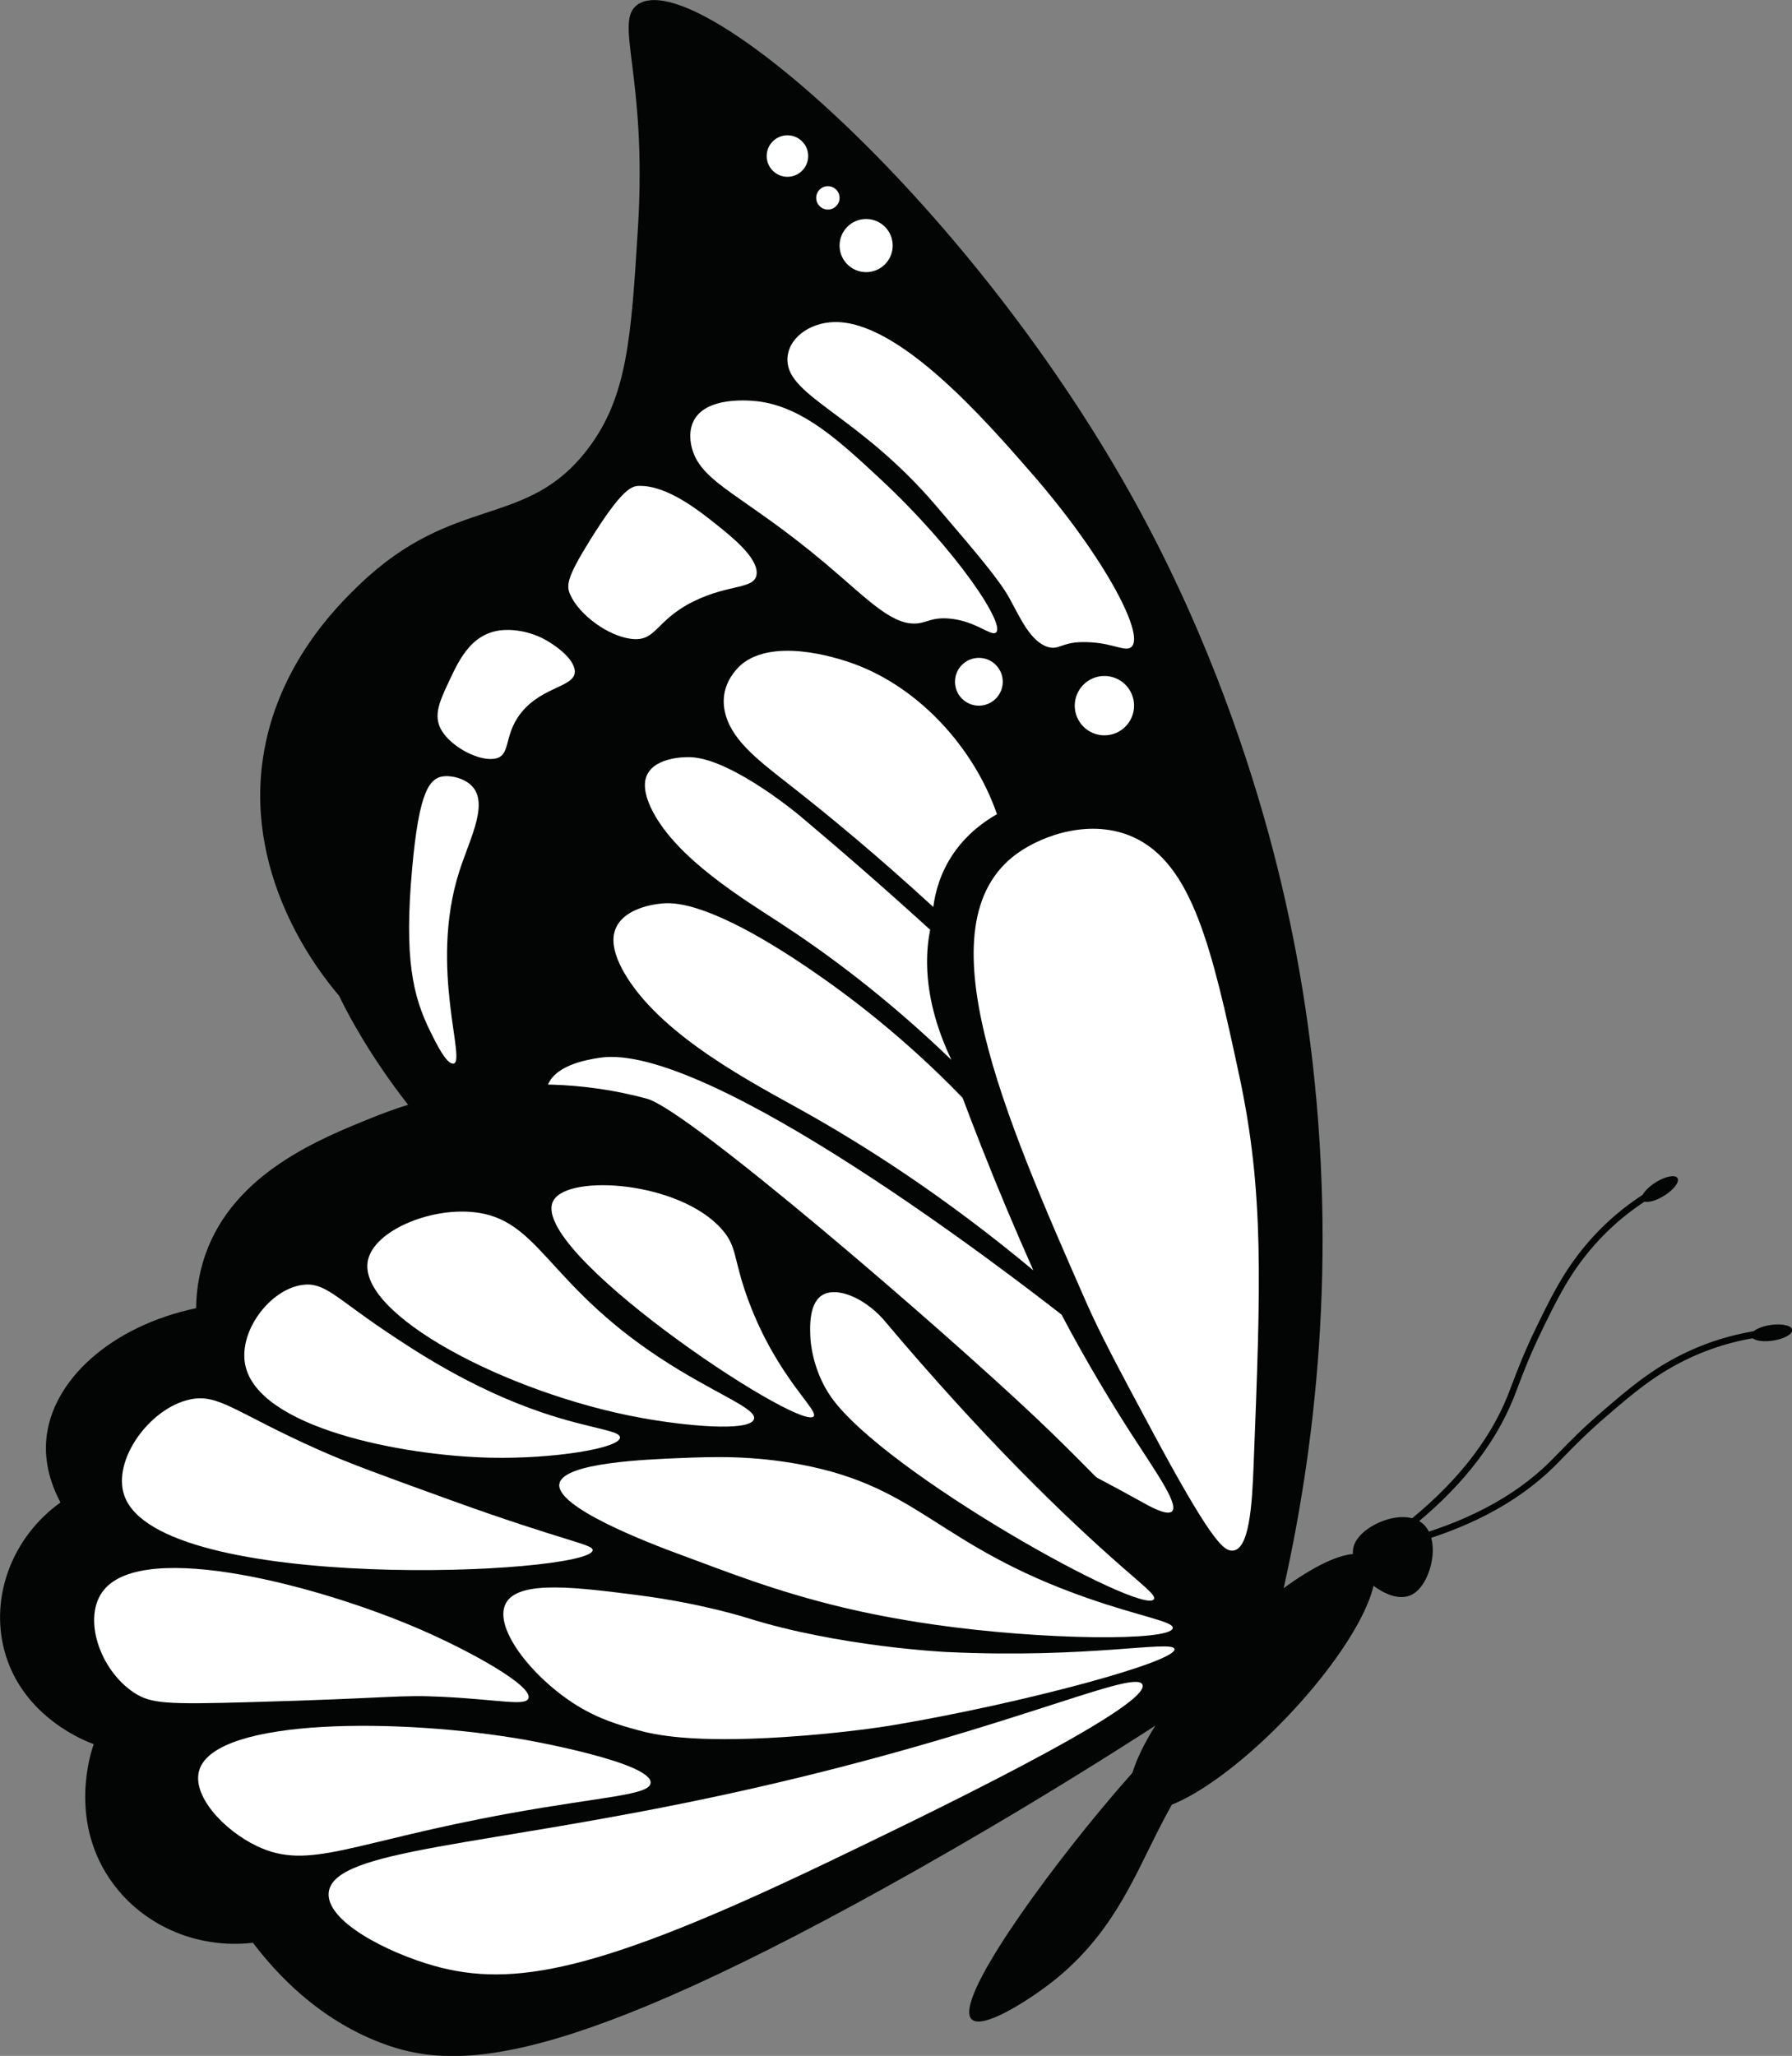 <?xml version="1.0" encoding="UTF-8" standalone="no"?>
<!DOCTYPE svg PUBLIC "-//W3C//DTD SVG 1.1//EN" "http://www.w3.org/Graphics/SVG/1.1/DTD/svg11.dtd">
<svg width="100%" height="100%" viewBox="0 0 5670 6502" version="1.1" xmlns="http://www.w3.org/2000/svg" xmlns:xlink="http://www.w3.org/1999/xlink" xml:space="preserve" xmlns:serif="http://www.serif.com/" >
    <rect x="0" y="0" width="5670" height="6502" fill="#808080" stroke="none"/>
    <g transform="matrix(1,0,0,1,-2373.35,-1957.37)">
        <g transform="matrix(4.167,0,0,4.167,0,0)">
            <path d="M1310.73,1588.75C1227.78,1540.53 1143.23,1495.11 1060.98,1445.68C1057.25,1443.44 1053.37,1445.09 1051.39,1447.84C1012.95,1427.68 983.402,1407.23 963.074,1391.71C870.082,1320.71 827.069,1225.5 827.069,1225.5C814.683,1211.05 755.483,1139.04 769.175,1045.48C779.477,975.077 825.616,929.623 842.562,913.382C914.781,844.167 969.105,871.644 1015.75,810.641C1045.96,771.144 1048.76,726.185 1053.92,643.318C1061.24,525.624 1034.99,485.826 1053.92,473.06C1099,442.643 1309.28,627.23 1433.47,854.51C1490.08,958.135 1519.61,1053.96 1533.35,1104.41C1550.6,1167.74 1564.51,1240.49 1570.57,1322.38C1582.31,1480.93 1560.55,1618.85 1531.65,1726.26C1456.03,1684.06 1385.62,1632.28 1310.73,1588.75Z" style="fill:rgb(3,4,4);fill-rule:nonzero;"/>
        </g>
        <g transform="matrix(4.167,0,0,4.167,0,0)">
            <path d="M1504.22,1646.57C1518.35,1648.34 1520.3,1610.94 1521.42,1582.29C1526.86,1443.86 1529.58,1374.64 1510.45,1285.69C1489.98,1190.51 1475.14,1125.36 1429.94,1105.04C1398.07,1090.72 1361.5,1103.37 1341.84,1117.54C1268.08,1170.72 1332.57,1317.52 1393.8,1456.9C1404.82,1481.99 1417.76,1506.15 1443.65,1554.45C1487.75,1636.75 1497.8,1645.77 1504.22,1646.57Z" style="fill:white;fill-rule:nonzero;"/>
        </g>
        <g transform="matrix(4.167,0,0,4.167,0,0)">
            <path d="M1354.19,1433.88C1340.74,1403.73 1327.62,1372.66 1315.01,1340.7C1309.99,1327.97 1305.16,1315.4 1300.51,1302.98C1256.18,1257.1 1213.43,1224.88 1182.8,1204.14C1110.38,1155.12 1082.92,1154.94 1074.31,1155.29C1072.5,1155.36 1042.2,1156.97 1036.28,1176.6C1034.98,1180.93 1033.14,1191.84 1045.92,1211.97C1074.82,1257.48 1141.44,1291.83 1178.19,1312.34C1224.16,1337.98 1285.22,1376.46 1354.19,1433.88Z" style="fill:white;fill-rule:nonzero;"/>
        </g>
        <g transform="matrix(4.167,0,0,4.167,0,0)">
            <path d="M1428.58,1557.99C1414.23,1535.72 1395.46,1505.05 1375.59,1467.49C1340.28,1439.98 1106.65,1259.49 1024.59,1272.58C1015.11,1274.1 988.168,1278.39 984.551,1296.58C981.125,1313.81 1000.15,1335.52 1015.83,1351.26C1109.15,1444.98 1365.87,1569.97 1434.83,1608.72C1442.84,1613.23 1454.51,1619.69 1458.86,1617.24C1466.03,1613.22 1448.02,1588.13 1428.58,1557.99Z" style="fill:white;fill-rule:nonzero;"/>
        </g>
        <g transform="matrix(4.167,0,0,4.167,0,0)">
            <path d="M1291.98,1274.16C1283.27,1255.86 1273.95,1230.17 1273.52,1201.73C1273.36,1191.85 1274.31,1183.07 1275.81,1175.4C1243.73,1146.16 1210.95,1117.52 1176.81,1088.8C1176.81,1088.8 1128.26,1048.11 1096.79,1044.63C1095.64,1044.5 1094.69,1044.45 1093.92,1044.41C1092.44,1044.34 1067.7,1043.46 1060.87,1057.88C1059.36,1061.06 1056.74,1069.18 1065.02,1085.26C1083.74,1121.63 1134.2,1152.18 1161.87,1170.21C1196.48,1192.75 1242.01,1226.03 1291.98,1274.16Z" style="fill:white;fill-rule:nonzero;"/>
        </g>
        <g transform="matrix(4.167,0,0,4.167,0,0)">
            <path d="M1278.22,1158.11C1279.59,1147.53 1283.26,1132.28 1293.81,1117.08C1304.09,1102.27 1317.03,1093.1 1326.58,1087.67C1308.85,1036.51 1266.93,991.538 1218.29,973.713C1212.25,971.5 1162.2,953.164 1134.87,972.241C1133.41,973.255 1113.46,987.787 1120.65,1012.65C1126.53,1033.01 1147.11,1048.15 1170.77,1066.7C1197.93,1088 1234.82,1118.26 1278.22,1158.11Z" style="fill:white;fill-rule:nonzero;"/>
        </g>
        <g transform="matrix(4.167,0,0,4.167,0,0)">
            <path d="M1202.88,714.176C1251.83,712.9 1317.91,788.772 1353.04,829.11C1409.23,893.628 1441.33,955.293 1427.46,961.516C1422.02,963.954 1412.2,956.7 1390.88,957.077C1375.69,957.346 1373.38,963.282 1365.21,960.761C1352,956.687 1344.2,938.584 1336.11,923.9C1328.34,909.831 1312.39,891.14 1280.48,853.757C1221.61,784.798 1168.07,770.943 1167.47,743.313C1167.12,726.899 1183.8,714.674 1202.88,714.176Z" style="fill:white;fill-rule:nonzero;"/>
        </g>
        <g transform="matrix(4.167,0,0,4.167,0,0)">
            <path d="M1263.61,942.986C1272.87,943.012 1276.38,937.983 1290.36,939.21C1310.09,940.942 1321.19,952.169 1325.43,950.06C1334.5,945.548 1296.58,887.785 1237.82,833.094C1206.25,803.709 1180.03,779.823 1147.5,774.66C1144.98,774.258 1109.15,769.038 1097.39,787.198C1091.66,796.03 1094.07,806.637 1094.99,810.018C1102.23,836.66 1134.5,845.397 1196.06,897.194C1226.61,922.901 1245.03,942.93 1263.61,942.986Z" style="fill:white;fill-rule:nonzero;"/>
        </g>
        <g transform="matrix(4.167,0,0,4.167,0,0)">
            <path d="M1144.08,905.329C1145.16,892.981 1125.07,877.013 1112.82,867.268C1100.19,857.234 1076.04,838.034 1054.82,838.511C1049.36,838.634 1042.16,840.1 1017.29,880.178C999.992,908.065 999.335,914.029 1002.66,921.333C1009.51,936.389 1031.16,952.497 1048.91,954.607C1068.31,956.915 1066.79,940.542 1096.68,925.932C1123.62,912.758 1143.04,917.181 1144.08,905.329Z" style="fill:white;fill-rule:nonzero;"/>
        </g>
        <g transform="matrix(4.167,0,0,4.167,0,0)">
            <path d="M1005.69,976.983C1003.11,966.875 987.652,957.662 985.461,956.356C971.533,948.054 958.597,947.881 955.389,947.838C928.924,947.484 918.72,969.271 910.515,986.794C902.661,1003.57 897.416,1014.77 906.848,1027.03C915.059,1037.7 932.728,1046.99 944.313,1045.68C958.217,1044.09 951.237,1028.59 965.038,1011C982.023,989.346 1009.37,991.443 1005.69,976.983Z" style="fill:white;fill-rule:nonzero;"/>
        </g>
        <g transform="matrix(4.167,0,0,4.167,0,0)">
            <path d="M913.241,1276.99C925.107,1278.42 894.534,1204.99 918.393,1130.81C926.636,1105.18 941.921,1077.76 926.28,1064.8C921.022,1060.44 913.406,1058.67 908.034,1058.81C895.548,1059.14 887.816,1070.04 882.51,1128.82C876.326,1197.35 882.931,1225.79 896.619,1253.27C901.263,1262.6 908.127,1276.38 913.241,1276.99Z" style="fill:white;fill-rule:nonzero;"/>
        </g>
        <g transform="matrix(4.167,0,0,4.167,0,0)">
            <path d="M718.472,1462.6C718.597,1452.45 719.879,1437.87 725.582,1421.69C747.26,1360.17 812.129,1334.1 852.484,1317.88C876.222,1308.34 959.56,1276.28 1060.7,1303.58C1092.02,1312.03 1283.75,1477.33 1356.52,1546.13C1416.87,1603.18 1471.42,1666.48 1532.8,1722.37C1426.83,1794.83 1335.11,1849.62 1268.03,1887.58C994.191,2042.59 913.828,2041.28 858.583,2020.11C810.943,2001.85 779.642,1967.94 761.613,1944.23C718.197,1949.26 675.859,1930.27 652.386,1895.07C621.805,1849.2 638.736,1799.04 640.72,1793.48C636.503,1792.02 586.512,1773.82 572.875,1722.45C561.979,1681.41 578.84,1636.35 615.465,1610.06C604.349,1589.12 603.864,1572.21 604.678,1562.56C608.488,1517.4 653.894,1476.22 718.472,1462.6Z" style="fill:rgb(3,4,4);fill-rule:nonzero;"/>
        </g>
        <g transform="matrix(4.167,0,0,4.167,0,0)">
            <path d="M1445.72,1683.57C1447.62,1680.89 1439.57,1674.73 1421.89,1659.27C1377.93,1620.82 1316.5,1561.62 1239.83,1470.56C1224.84,1454.28 1205.99,1447.06 1195.4,1451.91C1183.58,1457.33 1184.5,1476.69 1184.94,1485.66C1185.01,1487.15 1186.38,1509.97 1200.79,1530.29C1241.55,1587.75 1436.81,1696.15 1445.72,1683.57Z" style="fill:white;fill-rule:nonzero;"/>
        </g>
        <g transform="matrix(4.167,0,0,4.167,0,0)">
            <path d="M1460.05,1705.45C1460.88,1700.38 1436.38,1696.96 1395.38,1682.67C1281.1,1642.8 1268.77,1598.57 1178.02,1581.35C1140.29,1574.2 1110.06,1575.4 1087.06,1576.32C1059.51,1577.41 998.322,1579.85 994.411,1595.41C989.957,1613.13 1061.53,1640.66 1087.61,1650.21C1118.88,1661.67 1157.51,1677.34 1210.14,1689.88C1224.95,1693.41 1248.81,1698.44 1278.68,1702.73C1362.2,1714.72 1458.44,1715.38 1460.05,1705.45Z" style="fill:white;fill-rule:nonzero;"/>
        </g>
        <g transform="matrix(4.167,0,0,4.167,0,0)">
            <path d="M1461.33,1721.24C1463.78,1730.82 1345.92,1762.47 1248.54,1778.93C1246.2,1779.33 1211.58,1785.13 1164.62,1788.13C1094.62,1792.61 1066.91,1786.44 1053.67,1782.8C1040.61,1779.22 1024.83,1774.77 1007.58,1764.11C973.664,1743.17 941.973,1703.18 954.572,1685.1C965.714,1669.11 1008.48,1674.59 1053.87,1680.4C1101.12,1686.45 1134.99,1697.1 1136.27,1697.5C1136.4,1697.54 1136.16,1697.47 1136.29,1697.51C1206.51,1719.67 1288.25,1723.56 1288.25,1723.56C1396.72,1728.73 1459.56,1714.27 1461.33,1721.24Z" style="fill:white;fill-rule:nonzero;"/>
        </g>
        <g transform="matrix(4.167,0,0,4.167,0,0)">
            <path d="M898.973,1961.67C959.082,1978.62 1024.42,1966.33 1197.79,1883.24C1262.86,1852.05 1446.11,1764.23 1436.92,1748.07C1429.89,1735.71 1323.25,1788 1116.98,1832.41C935.945,1871.39 823.257,1873.06 819.186,1905.79C816.479,1927.58 863.295,1951.6 898.973,1961.67Z" style="fill:white;fill-rule:nonzero;"/>
        </g>
        <g transform="matrix(4.167,0,0,4.167,0,0)">
            <path d="M1187.2,1544.92C1192.28,1540.72 1159.96,1515.77 1138.13,1457.57C1125.91,1424.98 1129.87,1416.36 1117.38,1402.41C1085.18,1366.46 1002.48,1360.76 990.062,1380.44C967.097,1416.83 1174.77,1555.18 1187.2,1544.92Z" style="fill:white;fill-rule:nonzero;"/>
        </g>
        <g transform="matrix(4.167,0,0,4.167,0,0)">
            <path d="M1141.99,1547.01C1138.29,1556.6 1089.29,1551.92 1055.63,1545.72C954.308,1527.08 839.204,1466.63 849.059,1425.69C854.274,1404.02 894.78,1386.58 928.236,1389.63C978.808,1394.24 983.63,1442.96 1070.22,1500.06C1112.16,1527.72 1145.16,1538.79 1141.99,1547.01Z" style="fill:white;fill-rule:nonzero;"/>
        </g>
        <g transform="matrix(4.167,0,0,4.167,0,0)">
            <path d="M1040.34,1560.78C1040.03,1569.03 989.092,1577.14 941.983,1576.09C874.598,1574.59 765.383,1553.24 755.773,1505.61C750.601,1479.95 774.63,1448.23 799.285,1444.92C816.074,1442.66 824.533,1454.74 862.868,1480.4C884.255,1494.72 927.135,1523.43 980.893,1541.71C1017.99,1554.32 1040.56,1555.27 1040.34,1560.78Z" style="fill:white;fill-rule:nonzero;"/>
        </g>
        <g transform="matrix(4.167,0,0,4.167,0,0)">
            <path d="M1019.55,1646.39C1020.22,1641.68 999.469,1640.07 909.593,1607.52C859.872,1589.52 835.01,1580.52 812.378,1570.48C748.048,1541.93 735.759,1527.05 713.548,1531.93C682.981,1538.64 654.571,1578.15 663.984,1604.89C690.343,1679.75 1016.93,1664.9 1019.55,1646.39Z" style="fill:white;fill-rule:nonzero;"/>
        </g>
        <g transform="matrix(4.167,0,0,4.167,0,0)">
            <path d="M1063.57,1822.93C1064.84,1807.58 973.06,1791.02 968.976,1790.3C874.082,1773.5 734.393,1773.31 721.067,1812.63C714.513,1831.97 739.238,1858.79 764.79,1870.93C804.56,1889.82 835.501,1867.97 956.841,1845.97C1027.86,1833.09 1062.79,1832.31 1063.57,1822.93Z" style="fill:white;fill-rule:nonzero;"/>
        </g>
        <g transform="matrix(4.167,0,0,4.167,0,0)">
            <path d="M970.72,1758.96C975.012,1749.61 926.742,1722.87 887.908,1706.09C812.922,1673.68 679.862,1638.1 648.463,1676.4C631.699,1696.85 645.061,1736.96 671.144,1754.3C684.024,1762.87 696.243,1763.38 758.897,1761.63C869.72,1758.54 871.51,1755.83 906.697,1757.62C948.167,1759.73 968.121,1764.62 970.72,1758.96Z" style="fill:white;fill-rule:nonzero;"/>
        </g>
        <g transform="matrix(4.167,0,0,4.167,0,0)">
            <path d="M1385.63,1005.31C1385.63,1017.75 1395.71,1027.83 1408.15,1027.83C1420.59,1027.83 1430.67,1017.75 1430.67,1005.31C1430.67,992.866 1420.59,982.782 1408.15,982.782C1395.71,982.782 1385.63,992.866 1385.63,1005.31Z" style="fill:white;fill-rule:nonzero;"/>
        </g>
        <g transform="matrix(4.167,0,0,4.167,0,0)">
            <path d="M1294.69,987.166C1294.69,997.184 1302.81,1005.31 1312.83,1005.31C1322.85,1005.31 1330.96,997.184 1330.96,987.166C1330.96,977.148 1322.85,969.027 1312.83,969.027C1302.81,969.027 1294.69,977.148 1294.69,987.166Z" style="fill:white;fill-rule:nonzero;"/>
        </g>
        <g transform="matrix(4.167,0,0,4.167,0,0)">
            <path d="M1207.06,656.113C1207.06,667.251 1216.09,676.28 1227.23,676.28C1238.36,676.28 1247.39,667.251 1247.39,656.113C1247.39,644.976 1238.36,635.947 1227.23,635.947C1216.09,635.947 1207.06,644.976 1207.06,656.113Z" style="fill:white;fill-rule:nonzero;"/>
        </g>
        <g transform="matrix(4.167,0,0,4.167,0,0)">
            <path d="M1151.72,588.168C1151.72,596.866 1158.77,603.917 1167.47,603.917C1176.16,603.917 1183.22,596.866 1183.22,588.168C1183.22,579.471 1176.16,572.419 1167.47,572.419C1158.77,572.419 1151.72,579.471 1151.72,588.168Z" style="fill:white;fill-rule:nonzero;"/>
        </g>
        <g transform="matrix(4.167,0,0,4.167,0,0)">
            <path d="M1189.31,619.906C1189.31,624.808 1193.29,628.78 1198.19,628.78C1203.09,628.78 1207.06,624.808 1207.06,619.906C1207.06,615.007 1203.09,611.033 1198.19,611.033C1193.29,611.033 1189.31,615.007 1189.31,619.906Z" style="fill:white;fill-rule:nonzero;"/>
        </g>
        <g transform="matrix(4.167,0,0,4.167,0,0)">
            <path d="M1307.36,2002.32C1315.41,2010.14 1348.43,1989.17 1365.52,1976.23C1412.25,1940.85 1429.26,1897.84 1448.46,1859.94C1504.34,1749.63 1570.28,1699.41 1564.18,1693.8C1557.38,1687.54 1480.58,1754.86 1414.22,1832.72C1361.98,1894.01 1293.31,1988.69 1307.36,2002.32Z" style="fill:rgb(3,4,4);fill-rule:nonzero;"/>
        </g>
        <g transform="matrix(4.167,0,0,4.167,0,0)">
            <path d="M1431.25,1840.07C1446.22,1854.31 1498.28,1823.87 1547.54,1772.09C1596.79,1720.31 1624.59,1666.8 1609.63,1652.56C1594.67,1638.33 1542.61,1668.77 1493.35,1720.54C1444.09,1772.32 1416.29,1825.84 1431.25,1840.07Z" style="fill:rgb(3,4,4);fill-rule:nonzero;"/>
        </g>
        <g transform="matrix(4.167,0,0,4.167,0,0)">
            <path d="M1637,1632.38L1634.37,1627.99C1673.16,1597.82 1700.1,1564.46 1714.42,1528.83C1715.47,1526.23 1716.56,1523.34 1717.78,1520.11C1721.65,1509.89 1726.94,1495.89 1736.2,1476.89C1747.31,1454.08 1756.88,1434.42 1774.37,1413.87C1789.42,1396.16 1807.43,1381.37 1827.9,1369.91L1829.85,1374.73C1809.95,1385.88 1792.44,1400.25 1777.82,1417.45C1760.82,1437.43 1751.41,1456.76 1740.51,1479.15C1731.34,1497.96 1726.11,1511.8 1722.29,1521.9C1721.05,1525.17 1719.95,1528.1 1718.88,1530.75C1704.15,1567.38 1676.6,1601.57 1637,1632.38Z" style="fill:rgb(3,4,4);fill-rule:nonzero;"/>
        </g>
        <g transform="matrix(4.167,0,0,4.167,0,0)">
            <path d="M1832.36,1377.75C1824.88,1382.17 1817.75,1383.27 1816.41,1380.2C1815.08,1377.12 1820.06,1371.04 1827.53,1366.61C1835,1362.18 1842.14,1361.09 1843.47,1364.16C1844.81,1367.23 1839.83,1373.32 1832.36,1377.75Z" style="fill:rgb(3,4,4);fill-rule:nonzero;"/>
        </g>
        <g transform="matrix(4.167,0,0,4.167,0,0)">
            <path d="M1634.3,1643.33L1633.64,1638.26C1681.22,1626 1719.2,1606.1 1746.51,1579.11C1748.51,1577.13 1750.66,1574.92 1753.06,1572.44C1760.67,1564.6 1771.09,1553.86 1787.14,1540.11C1806.41,1523.59 1823.01,1509.36 1847.22,1497.45C1868.08,1487.19 1890.48,1480.78 1913.82,1478.4L1913.69,1483.6C1891,1485.92 1869.22,1492.15 1848.97,1502.11C1825.42,1513.69 1809.1,1527.68 1790.2,1543.89C1774.31,1557.51 1764.01,1568.12 1756.49,1575.88C1754.05,1578.39 1751.87,1580.63 1749.84,1582.64C1721.76,1610.39 1682.89,1630.81 1634.3,1643.33Z" style="fill:rgb(3,4,4);fill-rule:nonzero;"/>
        </g>
        <g transform="matrix(4.167,0,0,4.167,0,0)">
            <path d="M1914.79,1487.37C1906.18,1488.46 1899.19,1486.63 1899.19,1483.28C1899.19,1479.92 1906.17,1476.32 1914.79,1475.23C1923.41,1474.14 1930.39,1475.97 1930.4,1479.32C1930.4,1482.67 1923.41,1486.27 1914.79,1487.37Z" style="fill:rgb(3,4,4);fill-rule:nonzero;"/>
        </g>
        <g transform="matrix(4.167,0,0,4.167,0,0)">
            <path d="M1598.41,1640.79C1591.62,1655.1 1608.46,1669.93 1610.51,1671.69C1612.27,1673.19 1630.15,1688.08 1643.5,1678.87C1656.75,1669.72 1663.9,1637.99 1649.76,1626.02C1635.59,1614.04 1605.29,1626.28 1598.41,1640.79Z" style="fill:rgb(3,4,4);fill-rule:nonzero;"/>
        </g>
    </g>
</svg>
